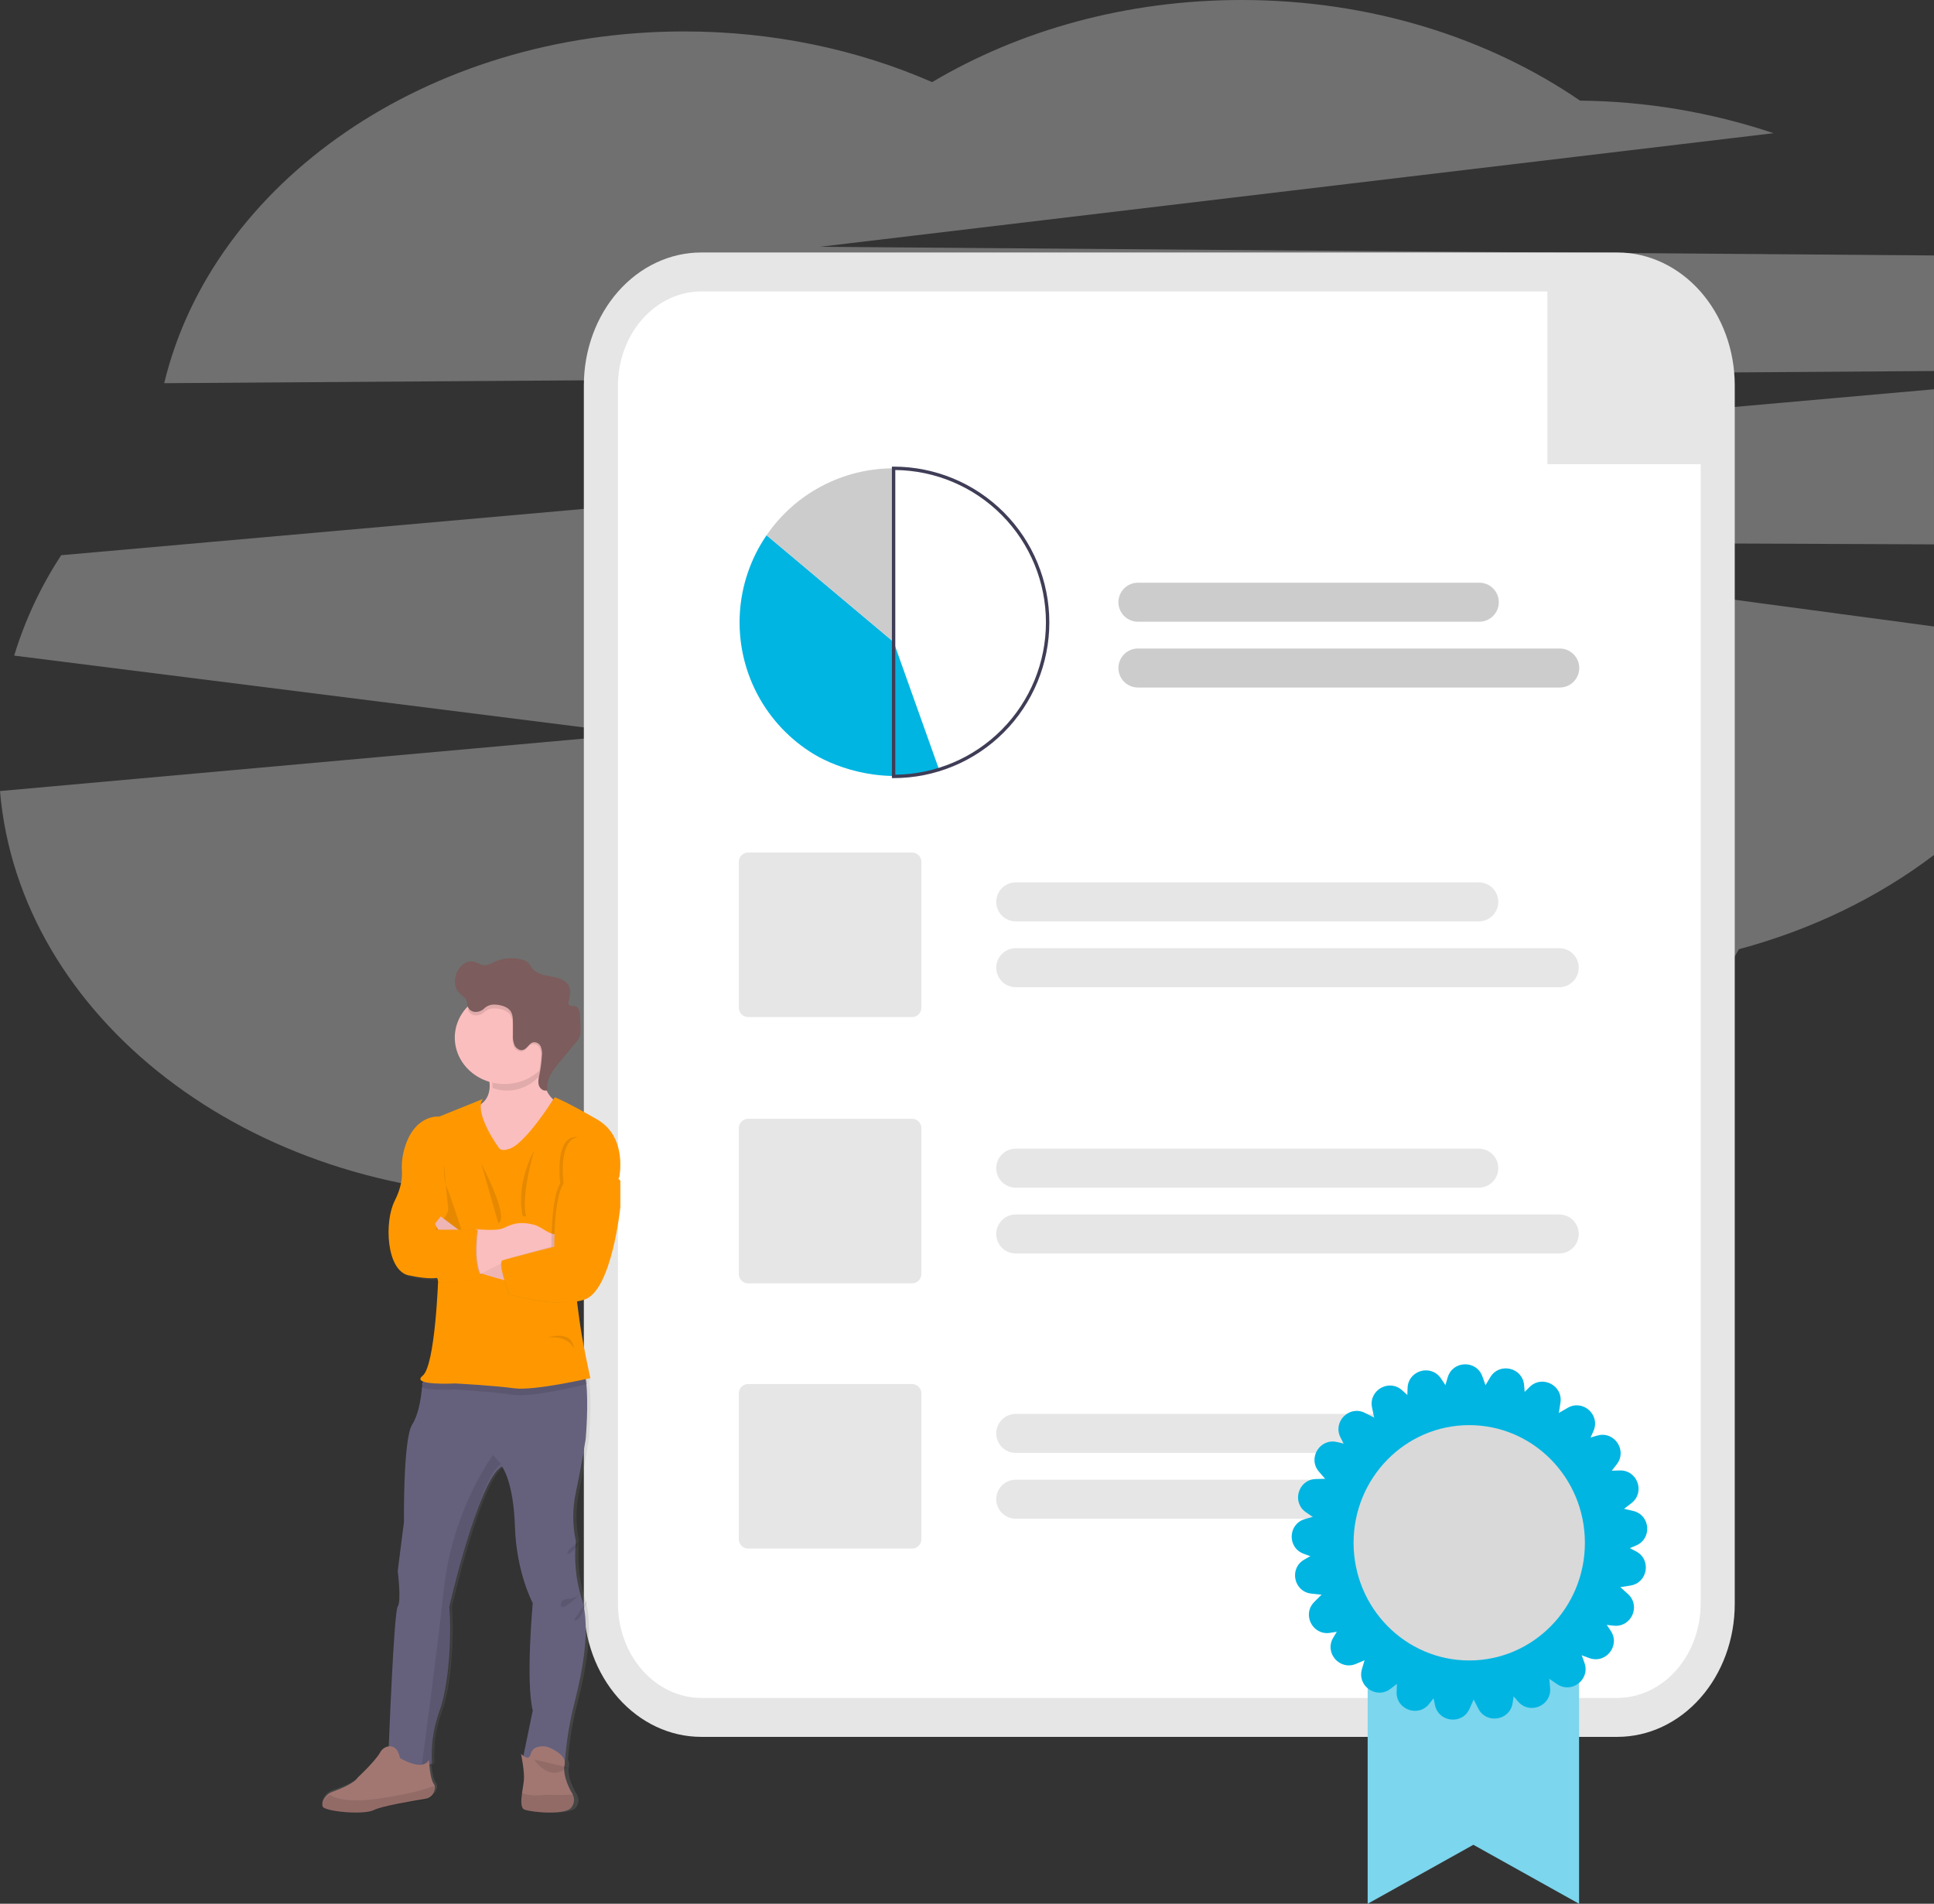 <svg width="318" height="313" viewBox="0 0 318 313" fill="none" xmlns="http://www.w3.org/2000/svg">
<rect x="0" y="0" width="318" height="313" fill="#333333" stroke="none"/>
<path opacity="0.3" d="M318 61C318 54 318 49.5 318 42L134.795 40.579L291.619 21.898C281.358 18.454 270.621 16.647 259.8 16.545C244.704 6.204 225.3 0 204.135 0C185.144 0 167.584 5.006 153.268 13.5C141.102 8.183 127.233 5.169 112.497 5.169C70.176 5.169 34.912 30.029 27 63L318 61Z" fill="white"/>
<path opacity="0.3" d="M318 82.5C317.986 73.499 318 72.5 318 64L10.062 91.284C6.712 96.39 4.109 101.948 2.33 107.79L104.523 120.668L0 130.056C3.145 167.244 40.856 196.608 86.922 196.608C110.111 196.608 131.18 189.168 146.793 177.034C162.454 189.398 183.726 197 207.165 197C241.94 197 271.956 180.26 285.933 156.06C297.994 152.823 308.897 147.483 318 140.568C318 129.5 318 116.5 318 103L213.978 89.064L318 89.5C318 86 318 85.5 318 82.5Z" fill="white"/>
<path d="M265.966 41.512H115.271C110.162 41.519 105.264 43.82 101.651 47.912C98.038 52.004 96.006 57.551 96 63.338V263.735C96.006 269.521 98.038 275.069 101.651 279.16C105.264 283.252 110.162 285.553 115.271 285.56H265.966C271.075 285.553 275.973 283.252 279.586 279.16C283.199 275.069 285.231 269.521 285.237 263.735V63.338C285.231 57.551 283.199 52.004 279.586 47.912C275.973 43.82 271.075 41.519 265.966 41.512Z" fill="#E6E6E6"/>
<path d="M265.921 47.913H115.316C111.68 47.918 108.194 49.555 105.623 52.466C103.051 55.377 101.605 59.323 101.601 63.44V263.632C101.605 267.749 103.051 271.695 105.623 274.606C108.194 277.517 111.68 279.154 115.316 279.159H265.921C269.557 279.154 273.043 277.517 275.614 274.606C278.186 271.695 279.632 267.749 279.636 263.632V63.44C279.632 59.323 278.186 55.377 275.614 52.466C273.043 49.555 269.557 47.918 265.921 47.913Z" fill="white"/>
<path d="M126.046 87.997C123.437 91.801 121.916 96.245 121.648 100.85C121.38 105.455 122.374 110.045 124.523 114.126C126.673 118.207 129.896 121.624 133.845 124.007C137.794 126.391 145.81 129.129 154.411 126.529L146.932 105.541L126.046 87.997Z" fill="#01B5E2"/>
<path d="M146.932 76.997C142.818 76.995 138.767 77.995 135.127 79.912C131.488 81.829 128.371 84.604 126.046 87.997L146.932 105.541V76.997Z" fill="#CCCCCC"/>
<path d="M146.932 127.929H146.653V76.719H146.932C153.723 76.719 160.235 79.417 165.037 84.219C169.839 89.02 172.537 95.533 172.537 102.324C172.537 109.115 169.839 115.628 165.037 120.429C160.235 125.231 153.723 127.929 146.932 127.929ZM147.21 77.277V127.371C153.805 127.298 160.104 124.626 164.742 119.937C169.379 115.248 171.98 108.919 171.98 102.324C171.98 95.729 169.379 89.4 164.742 84.711C160.104 80.022 153.805 77.35 147.21 77.277Z" fill="#3F3D56"/>
<path d="M243.152 151.485H167.016C166.595 151.485 166.178 151.402 165.788 151.242C165.399 151.081 165.045 150.845 164.747 150.547C164.449 150.249 164.212 149.895 164.051 149.506C163.889 149.117 163.806 148.7 163.806 148.278C163.806 147.857 163.889 147.44 164.051 147.05C164.212 146.661 164.449 146.308 164.747 146.01C165.045 145.712 165.399 145.476 165.788 145.315C166.178 145.154 166.595 145.072 167.016 145.072H243.152C244.002 145.072 244.818 145.41 245.419 146.011C246.02 146.612 246.358 147.428 246.358 148.278C246.358 149.129 246.02 149.944 245.419 150.545C244.818 151.147 244.002 151.485 243.152 151.485Z" fill="#E6E6E6"/>
<path d="M256.378 162.306H167.016C166.595 162.306 166.178 162.224 165.788 162.063C165.399 161.902 165.045 161.666 164.747 161.368C164.449 161.07 164.212 160.717 164.051 160.327C163.889 159.938 163.806 159.521 163.806 159.099C163.806 158.678 163.889 158.261 164.051 157.872C164.212 157.482 164.449 157.129 164.747 156.831C165.045 156.533 165.399 156.297 165.788 156.136C166.178 155.975 166.595 155.893 167.016 155.893H256.378C256.799 155.893 257.216 155.975 257.606 156.136C257.995 156.297 258.349 156.533 258.647 156.831C258.945 157.129 259.182 157.482 259.343 157.872C259.505 158.261 259.588 158.678 259.588 159.099C259.588 159.521 259.505 159.938 259.343 160.327C259.182 160.717 258.945 161.07 258.647 161.368C258.349 161.666 257.995 161.902 257.606 162.063C257.216 162.224 256.799 162.306 256.378 162.306Z" fill="#E6E6E6"/>
<path d="M149.962 167.218H123.018C122.61 167.218 122.219 167.056 121.931 166.767C121.643 166.479 121.481 166.088 121.48 165.681V141.697C121.481 141.289 121.643 140.899 121.931 140.61C122.219 140.322 122.61 140.16 123.018 140.16H149.962C150.369 140.16 150.76 140.322 151.048 140.61C151.336 140.899 151.499 141.289 151.499 141.697V165.681C151.499 166.088 151.336 166.479 151.048 166.767C150.76 167.056 150.369 167.218 149.962 167.218Z" fill="#E6E6E6"/>
<path d="M243.152 195.265H167.016C166.595 195.266 166.178 195.183 165.788 195.022C165.399 194.861 165.045 194.625 164.747 194.327C164.449 194.029 164.212 193.676 164.051 193.287C163.889 192.897 163.806 192.48 163.806 192.059C163.806 191.637 163.889 191.22 164.051 190.831C164.212 190.442 164.449 190.088 164.747 189.79C165.045 189.493 165.399 189.256 165.788 189.096C166.178 188.935 166.595 188.852 167.016 188.852H243.152C244.002 188.852 244.818 189.19 245.419 189.792C246.02 190.393 246.358 191.208 246.358 192.059C246.358 192.909 246.02 193.725 245.419 194.326C244.818 194.927 244.002 195.265 243.152 195.265Z" fill="#E6E6E6"/>
<path d="M256.378 206.086H167.016C166.595 206.087 166.178 206.004 165.788 205.843C165.399 205.682 165.045 205.446 164.747 205.148C164.449 204.851 164.212 204.497 164.051 204.108C163.889 203.718 163.806 203.301 163.806 202.88C163.806 202.459 163.889 202.041 164.051 201.652C164.212 201.263 164.449 200.909 164.747 200.611C165.045 200.314 165.399 200.078 165.788 199.917C166.178 199.756 166.595 199.673 167.016 199.674H256.378C256.799 199.673 257.216 199.756 257.606 199.917C257.995 200.078 258.349 200.314 258.647 200.611C258.945 200.909 259.182 201.263 259.343 201.652C259.505 202.041 259.588 202.459 259.588 202.88C259.588 203.301 259.505 203.718 259.343 204.108C259.182 204.497 258.945 204.851 258.647 205.148C258.349 205.446 257.995 205.682 257.606 205.843C257.216 206.004 256.799 206.087 256.378 206.086Z" fill="#E6E6E6"/>
<path d="M149.962 210.998H123.018C122.61 210.998 122.219 210.836 121.931 210.548C121.643 210.259 121.481 209.869 121.48 209.461V185.477C121.481 185.07 121.643 184.679 121.931 184.391C122.219 184.103 122.61 183.941 123.018 183.94H149.962C150.369 183.941 150.76 184.103 151.048 184.391C151.336 184.679 151.499 185.07 151.499 185.477V209.461C151.499 209.869 151.336 210.259 151.048 210.548C150.76 210.836 150.369 210.998 149.962 210.998Z" fill="#E6E6E6"/>
<path d="M243.152 238.874H167.016C166.595 238.874 166.178 238.791 165.788 238.63C165.399 238.47 165.045 238.233 164.747 237.936C164.449 237.638 164.212 237.284 164.051 236.895C163.889 236.506 163.806 236.089 163.806 235.667C163.806 235.246 163.889 234.829 164.051 234.439C164.212 234.05 164.449 233.697 164.747 233.399C165.045 233.101 165.399 232.865 165.788 232.704C166.178 232.543 166.595 232.46 167.016 232.461H243.152C244.002 232.461 244.818 232.799 245.419 233.4C246.02 234.001 246.358 234.817 246.358 235.667C246.358 236.518 246.02 237.333 245.419 237.934C244.818 238.536 244.002 238.874 243.152 238.874Z" fill="#E6E6E6"/>
<path d="M256.378 249.695H167.016C166.595 249.695 166.178 249.613 165.788 249.452C165.399 249.291 165.045 249.055 164.747 248.757C164.449 248.459 164.212 248.105 164.051 247.716C163.889 247.327 163.806 246.91 163.806 246.488C163.806 246.067 163.889 245.65 164.051 245.261C164.212 244.871 164.449 244.518 164.747 244.22C165.045 243.922 165.399 243.686 165.788 243.525C166.178 243.364 166.595 243.282 167.016 243.282H256.378C256.799 243.282 257.216 243.364 257.606 243.525C257.995 243.686 258.349 243.922 258.647 244.22C258.945 244.518 259.182 244.871 259.343 245.261C259.505 245.65 259.588 246.067 259.588 246.488C259.588 246.91 259.505 247.327 259.343 247.716C259.182 248.105 258.945 248.459 258.647 248.757C258.349 249.055 257.995 249.291 257.606 249.452C257.216 249.613 256.799 249.695 256.378 249.695Z" fill="#E6E6E6"/>
<path d="M149.962 254.607H123.018C122.61 254.607 122.219 254.445 121.931 254.156C121.643 253.868 121.481 253.477 121.48 253.07V229.086C121.481 228.678 121.643 228.288 121.931 227.999C122.219 227.711 122.61 227.549 123.018 227.549H149.962C150.369 227.549 150.76 227.711 151.048 227.999C151.336 228.288 151.499 228.678 151.499 229.086V253.07C151.499 253.477 151.336 253.868 151.048 254.156C150.76 254.445 150.369 254.607 149.962 254.607Z" fill="#E6E6E6"/>
<path d="M243.236 102.216H187.105C186.254 102.216 185.439 101.878 184.838 101.277C184.236 100.675 183.898 99.86 183.898 99.01C183.898 98.159 184.236 97.344 184.838 96.742C185.439 96.141 186.254 95.803 187.105 95.803H243.236C244.087 95.803 244.902 96.141 245.504 96.742C246.105 97.344 246.443 98.159 246.443 99.01C246.443 99.86 246.105 100.675 245.504 101.277C244.902 101.878 244.087 102.216 243.236 102.216Z" fill="#CCCCCC"/>
<path d="M256.462 113.037H187.105C186.684 113.037 186.267 112.954 185.878 112.793C185.489 112.632 185.135 112.396 184.838 112.098C184.54 111.8 184.304 111.447 184.143 111.058C183.981 110.669 183.898 110.252 183.898 109.831C183.898 109.41 183.981 108.993 184.143 108.604C184.304 108.215 184.54 107.861 184.838 107.564C185.135 107.266 185.489 107.03 185.878 106.869C186.267 106.707 186.684 106.624 187.105 106.624H256.462C257.313 106.624 258.128 106.962 258.729 107.564C259.331 108.165 259.669 108.98 259.669 109.831C259.669 110.681 259.331 111.497 258.729 112.098C258.128 112.699 257.313 113.037 256.462 113.037Z" fill="#CCCCCC"/>
<path d="M254.431 76.319V46.913H272.435L282.437 55.115V76.319H254.431Z" fill="#E6E6E6"/>
<path d="M224.879 275.429H259.641V313L242.26 303.304L224.879 313V275.429Z" fill="#7CD6ED"/>
<path d="M257.768 231.464C260.286 230.013 263.19 232.632 262.005 235.286L255.998 248.746C255.468 249.933 255.763 251.326 256.728 252.197L267.673 262.07C269.831 264.016 268.237 267.587 265.347 267.281L250.689 265.726C249.397 265.589 248.163 266.3 247.633 267.487L241.625 280.947C240.441 283.601 236.553 283.189 235.951 280.346L232.899 265.925C232.63 264.653 231.573 263.7 230.281 263.563L215.623 262.008C212.733 261.702 211.923 257.876 214.441 256.426L227.214 249.067C228.34 248.418 228.92 247.118 228.651 245.847L225.599 231.426C224.998 228.583 228.386 226.631 230.544 228.577L241.489 238.45C242.454 239.321 243.87 239.471 244.996 238.822L257.768 231.464Z" fill="#01B5E2"/>
<path d="M231.442 228.197C231.546 225.293 235.306 224.22 236.929 226.631L245.158 238.86C245.883 239.938 247.221 240.427 248.47 240.07L262.644 236.023C265.439 235.225 267.622 238.469 265.83 240.757L256.742 252.362C255.941 253.386 255.889 254.808 256.615 255.887L264.844 268.116C266.466 270.527 264.056 273.606 261.326 272.609L247.48 267.552C246.259 267.106 244.89 267.497 244.089 268.52L235.001 280.126C233.209 282.414 229.536 281.072 229.641 278.168L230.172 263.437C230.219 262.139 229.424 260.957 228.203 260.511L214.357 255.455C211.628 254.458 211.768 250.55 214.563 249.752L228.736 245.705C229.986 245.348 230.864 244.227 230.911 242.928L231.442 228.197Z" fill="#01B5E2"/>
<path d="M238.037 226.459C238.857 223.671 242.766 223.561 243.742 226.298L248.69 240.183C249.127 241.407 250.302 242.211 251.601 242.175L266.335 241.759C269.24 241.677 270.553 245.36 268.251 247.134L256.575 256.131C255.546 256.924 255.144 258.29 255.581 259.514L260.529 273.399C261.505 276.136 258.408 278.523 256.009 276.882L243.844 268.558C242.772 267.824 241.349 267.864 240.319 268.658L228.643 277.655C226.341 279.429 223.114 277.22 223.934 274.432L228.092 260.29C228.458 259.044 227.98 257.702 226.907 256.968L214.743 248.644C212.344 247.003 213.447 243.252 216.352 243.17L231.086 242.754C232.386 242.717 233.513 241.848 233.88 240.601L238.037 226.459Z" fill="#01B5E2"/>
<path d="M245.044 226.429C246.544 223.94 250.353 224.826 250.602 227.722L251.863 242.408C251.974 243.703 252.906 244.779 254.172 245.073L268.529 248.412C271.36 249.07 271.694 252.966 269.017 254.098L255.44 259.835C254.242 260.341 253.507 261.56 253.618 262.855L254.879 277.541C255.128 280.437 251.526 281.959 249.623 279.763L239.97 268.622C239.119 267.64 237.733 267.318 236.535 267.824L222.958 273.561C220.281 274.692 217.72 271.737 219.221 269.248L226.833 256.626C227.504 255.513 227.383 254.094 226.531 253.112L216.879 241.972C214.976 239.776 216.995 236.427 219.826 237.085L234.183 240.424C235.449 240.719 236.76 240.165 237.431 239.052L245.044 226.429Z" fill="#01B5E2"/>
<path d="M251.494 228.048C253.551 225.995 257.034 227.773 256.576 230.643L254.257 245.2C254.053 246.483 254.698 247.752 255.855 248.344L268.983 255.047C271.571 256.369 270.956 260.231 268.085 260.683L253.524 262.975C252.24 263.177 251.233 264.183 251.028 265.467L248.709 280.023C248.252 282.893 244.389 283.502 243.072 280.911L236.392 267.771C235.803 266.613 234.535 265.965 233.251 266.167L218.69 268.46C215.82 268.912 214.048 265.426 216.104 263.373L226.537 252.96C227.457 252.041 227.681 250.635 227.092 249.477L220.412 236.337C219.095 233.746 221.862 230.984 224.45 232.306L237.578 239.01C238.735 239.601 240.142 239.379 241.062 238.461L251.494 228.048Z" fill="#01B5E2"/>
<ellipse cx="241.581" cy="253.653" rx="19.017" ry="19.345" fill="#D9D9D9"/>
<path d="M98.23 184.408C93.234 181.493 91.332 180.772 91.332 180.768L91.229 180.696C90.684 180.271 90.251 179.717 89.968 179.081C89.968 178.965 89.968 178.849 89.968 178.749V178.782C90.05 177.238 91.131 175.838 92.159 174.614C93.036 173.569 93.911 172.526 94.787 171.484C95.09 171.167 95.32 170.789 95.464 170.373C95.517 170.155 95.542 169.932 95.536 169.708C95.536 169.614 95.536 169.524 95.536 169.434C95.536 168.656 95.5 167.878 95.474 167.106C95.447 166.425 95.276 165.569 94.604 165.443C94.255 165.37 93.795 165.496 93.618 165.193C93.553 165.07 93.537 164.926 93.572 164.791C93.572 164.791 93.572 164.811 93.572 164.821C93.571 164.808 93.571 164.797 93.572 164.784C93.702 164.259 93.785 163.724 93.822 163.184C93.833 162.911 93.797 162.636 93.713 162.376C93.323 161.249 91.985 160.786 90.803 160.573C89.62 160.36 88.293 160.177 87.55 159.243C87.347 158.931 87.128 158.63 86.894 158.34C86.549 158.034 86.131 157.824 85.681 157.736C84.214 157.368 82.668 157.504 81.286 158.124C80.714 158.384 80.14 158.73 79.512 158.694C78.885 158.657 78.303 158.195 77.659 158.084C76.621 157.905 75.626 158.68 75.114 159.595C74.809 160.138 74.648 160.751 74.644 161.375C74.644 161.408 74.644 161.445 74.644 161.478C74.631 162.149 74.873 162.799 75.32 163.294C75.767 163.766 76.434 164.088 76.634 164.708C76.71 164.961 76.694 165.233 76.759 165.486C76.759 165.519 76.779 165.55 76.789 165.583L76.753 165.626C75.686 167.017 75.108 168.728 75.11 170.489C75.121 172.199 75.667 173.862 76.671 175.237C77.674 176.612 79.084 177.629 80.695 178.141C80.695 178.217 80.695 178.297 80.695 178.38C80.717 178.879 80.632 179.378 80.444 179.84C80.257 180.303 79.973 180.718 79.611 181.058L72.522 183.939C72.522 183.939 68.251 183.426 66.714 189.743C66.467 190.791 66.379 191.871 66.451 192.947C66.507 193.901 66.376 195.578 65.281 197.747C63.531 201.22 63.928 209.187 67.509 209.975C70.889 210.72 72.213 210.41 72.351 210.374V210.514C72.295 212.011 71.76 224.904 69.812 226.481C69.269 226.91 69.371 227.203 69.812 227.399C69.812 227.399 69.812 227.482 69.812 227.633C69.752 228.577 69.45 232.166 68.146 234.212C66.648 236.571 66.819 250.21 66.819 250.21L65.787 258.257C65.787 258.257 66.421 263.226 65.787 264.094C65.219 264.869 64.473 283.259 64.303 287.244H64.237C63.925 287.263 63.622 287.359 63.356 287.524C63.089 287.689 62.866 287.917 62.706 288.189C61.859 289.566 58.935 292.104 58.935 292.104C58.301 293.019 55.949 293.894 54.707 294.306C54.541 294.361 54.38 294.43 54.227 294.516C53.763 294.772 53.389 295.171 53.16 295.654C53.079 295.796 53.028 295.953 53.008 296.116C52.989 296.279 53.003 296.444 53.048 296.601C53.377 297.39 59.97 297.932 61.639 297.154C62.953 296.535 68.156 295.716 70.317 295.397C70.71 295.347 71.074 295.166 71.354 294.884C71.633 294.6 71.812 294.231 71.861 293.833C71.882 293.697 71.875 293.556 71.841 293.422C71.808 293.289 71.747 293.162 71.664 293.052C71.25 292.534 71.037 291.117 70.942 290.192C71.117 290.119 71.281 290.02 71.428 289.899C71.25 287.032 71.656 284.158 72.62 281.456C74.21 277.198 74.69 269.307 74.292 264.178C74.292 264.178 79.144 243.031 82.965 241.058C83.024 241.131 84.876 243.54 85.113 250.998C85.35 258.572 88.053 263.542 88.053 263.542C88.053 263.542 86.861 276.403 88.053 281.216L86.486 288.797C86.421 288.743 86.358 288.686 86.299 288.624C86.299 288.624 86.345 288.837 86.411 289.173L86.378 289.333L86.443 289.35C86.621 290.297 86.884 291.951 86.772 292.922C86.71 293.478 86.558 294.233 86.443 294.978C86.279 296.146 86.233 297.28 86.841 297.526C87.826 297.932 93.684 298.488 94.679 297.194C94.902 296.928 95.047 296.605 95.099 296.261C95.149 295.917 95.104 295.564 94.968 295.245C94.896 295.066 94.798 294.898 94.679 294.749C94.679 294.749 93.126 292.177 93.566 290.365C93.606 290.187 93.609 290.004 93.578 289.826C93.545 289.647 93.478 289.477 93.378 289.326C93.606 286.456 94.061 283.61 94.741 280.813C95.726 277.018 97.835 268.695 96.292 263.22C96.233 263.007 96.167 262.794 96.095 262.587C95.203 259.6 94.905 256.462 95.218 253.356C94.643 250.705 94.643 247.96 95.218 245.309C96.164 240.895 96.831 236.571 96.831 236.571C96.831 236.571 97.356 230.733 96.896 227.153L96.867 226.924L97.117 226.867C97.117 226.867 95.766 220.793 95.287 216.927C95.175 216.013 95.027 214.859 94.866 213.624C95.307 213.548 95.74 213.437 96.164 213.291C100.461 211.791 101.811 198.22 101.811 198.22V193.915C101.811 193.915 103.243 187.338 98.23 184.408ZM66.224 289.194L66.014 289.08L66.224 289.194Z" fill="url(#paint0_linear_1324_197)"/>
<path d="M95.575 262.627C97.474 268.067 95.24 276.897 94.234 280.84C93.557 283.691 93.109 286.591 92.893 289.513C90.581 289.901 88.215 289.847 85.923 289.352L87.599 281.233C86.412 276.423 87.599 263.571 87.599 263.571C87.599 263.571 84.918 258.6 84.67 251.032C84.435 243.583 82.592 241.175 82.532 241.099C78.701 243.079 73.882 264.204 73.882 264.204C74.278 269.328 73.802 277.214 72.207 281.474C71.245 284.178 70.841 287.047 71.017 289.909C70.464 290.373 69.693 290.453 68.862 290.32C66.6 289.956 63.889 288.014 63.889 288.014C63.889 288.014 64.76 264.998 65.394 264.124C66.027 263.25 65.394 258.291 65.394 258.291L66.422 250.248C66.422 250.248 66.265 236.609 67.763 234.237C69.063 232.192 69.361 228.603 69.422 227.663C69.422 227.512 69.422 227.428 69.422 227.428L71.714 224.697C71.714 224.697 93.895 223.028 95.558 224.697C95.966 225.104 96.228 226.031 96.369 227.192C96.825 230.767 96.302 236.602 96.302 236.602C96.302 236.602 95.631 240.938 94.687 245.351C94.114 248.001 94.114 250.743 94.687 253.394C94.377 256.5 94.679 259.636 95.575 262.627Z" fill="#65617D"/>
<path d="M93.939 297.162C92.96 298.502 87.197 297.935 86.214 297.506C85.614 297.248 85.66 296.083 85.823 294.881C85.926 294.115 86.075 293.336 86.135 292.769C86.294 291.305 85.667 288.341 85.667 288.341C85.667 288.341 86.961 289.763 87.273 288.341C87.345 288.069 87.487 287.823 87.684 287.629C87.881 287.436 88.126 287.302 88.391 287.241C89.063 287.03 89.786 287.077 90.428 287.371C91.448 287.828 93.146 288.804 92.841 290.119C92.41 291.985 93.939 294.631 93.939 294.631C94.058 294.786 94.154 294.958 94.225 295.142C94.362 295.473 94.409 295.838 94.358 296.194C94.308 296.55 94.162 296.886 93.939 297.162Z" fill="#A27772"/>
<path opacity="0.1" d="M93.938 297.122C92.953 298.526 87.155 297.932 86.167 297.482C85.563 297.212 85.61 295.993 85.773 294.733C86.394 295.046 87.442 295.309 89.218 295.133C89.63 295.089 90.045 295.076 90.46 295.089C91.715 295.153 92.972 295.126 94.225 295.011C94.362 295.357 94.409 295.738 94.358 296.111C94.307 296.483 94.162 296.834 93.938 297.122Z" fill="black"/>
<path opacity="0.1" d="M74.141 264.007C74.52 269.169 74.064 277.114 72.537 281.406C71.616 284.13 71.228 287.021 71.397 289.906C70.868 290.372 70.129 290.454 69.333 290.319C69.792 286.958 71.741 272.53 72.992 261.126C74.414 248.136 81.071 239.2 81.071 239.2L82.4 240.729C78.757 242.723 74.141 264.007 74.141 264.007Z" fill="black"/>
<path d="M92.2 181.47L91.221 186.361L86.43 194.556L80.52 191.987C80.52 191.987 72.484 183.426 77.533 182.205C78.138 182.073 78.71 181.815 79.211 181.446C80.201 180.684 80.513 179.58 80.52 178.497C80.48 177.284 80.201 176.091 79.699 174.99L90.037 171.689C89.61 173.07 89.36 174.502 89.295 175.948C89.217 178.811 90.261 180.226 91.119 180.898C91.438 181.16 91.806 181.355 92.2 181.47Z" fill="#FBBEBE"/>
<path opacity="0.1" d="M90.022 171.689C89.617 173.147 89.38 174.661 89.318 176.188C88.325 177.524 87.003 178.494 85.522 178.974C84.04 179.453 82.466 179.421 81 178.881C80.962 177.599 80.698 176.339 80.222 175.176L90.022 171.689Z" fill="black"/>
<path d="M91.111 170.6C91.111 172.108 90.632 173.582 89.736 174.835C88.838 176.088 87.562 177.065 86.07 177.642C84.578 178.219 82.936 178.37 81.351 178.075C79.767 177.782 78.312 177.056 77.17 175.99C76.028 174.924 75.25 173.565 74.935 172.088C74.62 170.609 74.781 169.076 75.399 167.684C76.018 166.29 77.064 165.1 78.407 164.263C79.75 163.425 81.329 162.978 82.945 162.978C84.018 162.976 85.081 163.17 86.073 163.553C87.065 163.935 87.966 164.497 88.725 165.205C89.484 165.913 90.086 166.755 90.495 167.681C90.905 168.606 91.115 169.599 91.111 170.6Z" fill="#FBBEBE"/>
<path opacity="0.1" d="M92.2 180.992L91.221 186.061L86.43 194.556L80.52 191.892C80.52 191.892 72.484 183.02 77.533 181.755C78.138 181.618 78.71 181.35 79.211 180.968C78.299 183.61 82.062 189.105 82.062 189.105C82.5 189.784 83.507 189.358 83.507 189.358C85.928 188.972 90.394 181.622 91.119 180.4C91.438 180.672 91.806 180.874 92.2 180.992Z" fill="black"/>
<path opacity="0.1" d="M96.555 227.54C95.135 227.911 87.276 229.799 84.298 229.324C81.019 228.798 74.64 228.449 74.64 228.449C74.64 228.449 70.579 228.686 69.333 228.078C69.333 227.911 69.333 227.818 69.333 227.818L71.648 224.78C71.648 224.78 94.048 222.925 95.727 224.78C96.167 225.218 96.404 226.246 96.555 227.54Z" fill="black"/>
<path d="M82.031 188.718C82.031 188.718 77.79 182.942 79.388 180.691L72.222 183.582C72.222 183.582 67.909 183.066 66.355 189.394C66.106 190.446 66.015 191.53 66.086 192.607C66.144 193.561 66.012 195.24 64.906 197.414C63.138 200.892 63.546 208.879 67.158 209.668C70.77 210.457 72.062 210.062 72.062 210.062C72.062 210.062 71.579 224.53 69.491 226.19C67.403 227.848 74.821 227.454 74.821 227.454C74.821 227.454 81.228 227.788 84.524 228.247C87.82 228.705 97.065 226.574 97.065 226.574C97.065 226.574 95.704 220.487 95.215 216.614C94.724 212.741 93.609 204.494 93.609 204.494L101.809 193.57C101.809 193.57 103.255 186.969 98.19 184.045C93.126 181.123 91.218 180.4 91.218 180.4C91.218 180.4 86.116 188.551 83.477 188.946C83.477 188.953 82.47 189.354 82.031 188.718Z" fill="#FF9800"/>
<path opacity="0.1" d="M72.99 191.289C72.99 191.289 72.905 194.032 73.429 195.112C73.953 196.192 75.867 202.178 75.867 202.178H71.511C71.511 202.178 73.864 199.769 73.691 198.604C73.517 197.441 72.99 191.289 72.99 191.289Z" fill="black"/>
<path d="M84.574 210.889C84.574 210.889 75.523 208.792 74.681 207.007C73.838 205.222 71.511 201.219 71.511 201.219L72.465 200L76.869 203.286C76.869 203.286 82.115 207.23 84.574 207.639C87.033 208.046 84.574 210.889 84.574 210.889Z" fill="#FBBEBE"/>
<path opacity="0.05" d="M84.574 210.889C84.574 210.889 75.523 208.792 74.681 207.007C73.838 205.222 71.511 201.219 71.511 201.219L72.465 200L76.869 203.286C76.869 203.286 82.115 207.23 84.574 207.639C87.033 208.046 84.574 210.889 84.574 210.889Z" fill="black"/>
<path d="M92.2 201.14V205.953H91.411C87.516 205.953 83.685 206.925 80.279 208.779L78.804 209.582L78.405 209.8L75.867 204.192L78.243 202.102H78.364C78.946 202.156 81.457 202.36 82.52 202.01C83.583 201.659 84.789 200.603 87.764 201.351C89.232 201.717 90.483 203.332 91.92 202.829L92.2 201.14Z" fill="#FBBEBE"/>
<path opacity="0.1" d="M99.353 192.343L100.911 194.132V198.466C100.911 198.466 99.594 212.144 95.385 213.654C91.175 215.165 83.675 212.78 83.675 212.78C83.675 212.78 81.735 207.532 82.641 207.213C83.547 206.892 90.658 204.979 90.658 204.979C90.658 204.979 90.556 196.955 92.114 194.57C92.114 194.57 91.102 187.094 94.604 186.937C98.105 186.779 99.353 192.343 99.353 192.343Z" fill="black"/>
<path d="M100.351 192.343L102 194.132V198.466C102 198.466 100.605 212.144 96.145 213.654C91.684 215.165 83.75 212.78 83.75 212.78C83.75 212.78 81.696 207.532 82.655 207.213C83.614 206.892 91.14 204.979 91.14 204.979C91.14 204.979 91.036 196.955 92.685 194.57C92.685 194.57 91.612 187.094 95.322 186.937C99.032 186.779 100.351 192.343 100.351 192.343Z" fill="#FF9800"/>
<path opacity="0.1" d="M88.933 173.787C89.002 173.298 88.942 172.801 88.757 172.341C88.66 172.113 88.488 171.924 88.267 171.801C88.046 171.678 87.789 171.629 87.536 171.662C86.882 171.81 86.588 172.636 85.942 172.834C85.396 173.001 84.799 172.63 84.537 172.14C84.319 171.629 84.227 171.076 84.269 170.524C84.269 169.896 84.269 169.282 84.269 168.66C84.269 167.984 84.247 167.255 83.812 166.723C83.273 166.064 82.009 165.78 81.167 165.803C80.604 165.808 80.065 166.017 79.654 166.388C79.448 166.587 79.199 166.74 78.924 166.834C78.648 166.929 78.355 166.963 78.064 166.934C77.808 166.897 77.568 166.789 77.372 166.625C77.176 166.463 77.032 166.249 76.957 166.01C76.955 166.002 76.955 165.994 76.957 165.985C77.613 165.15 78.442 164.454 79.391 163.943C80.34 163.432 81.389 163.115 82.472 163.014C83.555 162.912 84.647 163.027 85.681 163.352C86.716 163.677 87.668 164.205 88.48 164.902C89.292 165.599 89.945 166.45 90.398 167.403C90.85 168.354 91.093 169.387 91.11 170.433C91.128 171.48 90.921 172.519 90.501 173.485C90.08 174.45 89.456 175.322 88.669 176.044C88.799 175.297 88.888 174.544 88.933 173.787Z" fill="black"/>
<path d="M77.991 166.359C77.729 166.318 77.484 166.206 77.284 166.033C77.083 165.86 76.936 165.634 76.858 165.382C76.794 165.129 76.811 164.857 76.734 164.607C76.551 163.989 75.891 163.667 75.448 163.198C74.562 162.26 74.618 160.714 75.245 159.583C75.755 158.673 76.738 157.905 77.767 158.081C78.404 158.194 78.954 158.646 79.6 158.686C80.247 158.726 80.79 158.38 81.357 158.12C82.722 157.505 84.256 157.368 85.709 157.736C86.156 157.824 86.571 158.032 86.909 158.337C87.138 158.625 87.352 158.924 87.549 159.235C88.282 160.169 89.598 160.352 90.768 160.565C91.937 160.778 93.263 161.23 93.647 162.363C93.903 163.108 93.647 163.916 93.51 164.691C93.46 164.849 93.47 165.022 93.541 165.172C93.723 165.475 94.18 165.349 94.54 165.419C95.207 165.558 95.373 166.416 95.396 167.081C95.428 167.852 95.449 168.628 95.46 169.408C95.479 169.696 95.457 169.987 95.393 170.269C95.249 170.672 95.022 171.04 94.726 171.349L92.124 174.469C90.971 175.851 89.748 177.461 89.978 179.246C89.431 179.488 88.785 179.019 88.605 178.448C88.425 177.876 88.568 177.264 88.692 176.68C88.901 175.668 89.038 174.642 89.101 173.61C89.172 173.092 89.11 172.565 88.921 172.078C88.822 171.837 88.646 171.636 88.419 171.506C88.193 171.376 87.93 171.324 87.672 171.36C87.005 171.516 86.709 172.39 86.049 172.599C85.492 172.779 84.882 172.384 84.616 171.865C84.394 171.324 84.301 170.739 84.343 170.156V168.184C84.343 167.469 84.319 166.699 83.876 166.136C83.329 165.438 82.037 165.139 81.177 165.163C80.603 165.169 80.052 165.39 79.634 165.781C79.421 165.995 79.163 166.158 78.879 166.258C78.594 166.358 78.291 166.392 77.991 166.359Z" fill="#7C5C5C"/>
<path opacity="0.1" d="M79.133 191.289L81.919 201.089C81.919 201.089 84.111 201.079 79.133 191.289Z" fill="black"/>
<path opacity="0.1" d="M87.844 189.111C87.844 189.111 84.733 194.445 85.949 199.956L86.526 200C86.526 200 85.493 197.448 87.844 189.111Z" fill="black"/>
<path opacity="0.1" d="M90.022 219.905C90.022 219.905 94.081 218.484 94.378 221.778C94.378 221.778 93.611 219.518 90.022 219.905Z" fill="black"/>
<path opacity="0.1" d="M78.485 202.178C78.485 202.178 77.675 207.697 79.133 209.904C76.846 210.688 74.418 211.01 71.998 210.849L71.511 202.178H78.485Z" fill="black"/>
<path opacity="0.1" d="M79.133 209.586L78.69 209.8L75.867 204.248L78.509 202.178H78.644C78.602 202.447 77.866 207.229 79.133 209.586Z" fill="black"/>
<path d="M78.496 202.178C78.496 202.178 77.701 207.697 79.133 209.904C76.885 210.688 74.499 211.01 72.121 210.849L69.333 202.178H78.496Z" fill="#FF9800"/>
<path d="M71.501 294.08C71.456 294.496 71.282 294.886 71.008 295.185C70.734 295.485 70.374 295.678 69.985 295.734C67.869 296.088 62.762 296.936 61.474 297.593C59.824 298.431 53.36 297.844 53.046 297.01C53.002 296.843 52.989 296.668 53.009 296.494C53.028 296.321 53.079 296.154 53.158 296.003C53.309 295.67 53.521 295.374 53.782 295.13C54.042 294.888 54.345 294.703 54.674 294.589C55.895 294.15 58.2 293.228 58.82 292.26C58.82 292.26 61.692 289.567 62.511 288.114C62.665 287.827 62.882 287.585 63.145 287.411C63.407 287.237 63.705 287.134 64.013 287.113C64.697 287.078 65.456 287.45 65.769 289.05C65.769 289.05 69.513 291.337 70.527 289.333C70.527 289.333 70.682 292.412 71.302 293.257C71.385 293.373 71.445 293.506 71.478 293.647C71.512 293.788 71.52 293.936 71.501 294.08Z" fill="#A27772"/>
<path opacity="0.1" d="M71.499 294.408C71.454 294.79 71.281 295.147 71.007 295.421C70.732 295.696 70.373 295.872 69.984 295.924C67.868 296.248 62.761 297.024 61.474 297.627C59.823 298.395 53.36 297.857 53.046 297.093C53.002 296.939 52.989 296.779 53.009 296.621C53.028 296.462 53.079 296.309 53.158 296.169C53.381 295.705 53.747 295.319 54.205 295.069C55.261 295.756 57.605 296.429 62.761 295.639C67.68 294.884 70.113 294.146 71.301 293.644C71.385 293.752 71.445 293.875 71.479 294.006C71.513 294.138 71.52 294.274 71.499 294.408Z" fill="black"/>
<g opacity="0.1">
<path opacity="0.1" d="M93.358 164.968C93.36 164.955 93.36 164.941 93.358 164.928C93.514 164.344 93.597 163.743 93.602 163.14C93.552 163.622 93.47 164.102 93.358 164.574C93.328 164.704 93.328 164.838 93.358 164.968Z" fill="black"/>
<path opacity="0.1" d="M88.756 172.352C88.88 172.635 88.945 172.943 88.949 173.252C88.985 172.825 88.919 172.394 88.756 171.997C88.656 171.755 88.48 171.553 88.253 171.422C88.027 171.291 87.763 171.238 87.504 171.273C86.837 171.43 86.54 172.311 85.879 172.521C85.321 172.698 84.711 172.301 84.444 171.78C84.218 171.238 84.125 170.65 84.17 170.065C84.17 169.397 84.17 168.747 84.17 168.089C84.17 167.371 84.146 166.597 83.703 166.032C83.152 165.328 81.86 165.031 80.996 165.052C80.421 165.058 79.871 165.28 79.454 165.676C79.243 165.887 78.987 166.048 78.706 166.149C78.425 166.248 78.125 166.284 77.828 166.253C77.565 166.214 77.319 166.101 77.118 165.927C76.917 165.754 76.77 165.526 76.693 165.272C76.627 165.019 76.647 164.748 76.57 164.494C76.386 163.873 75.725 163.553 75.281 163.083C74.867 162.623 74.631 162.031 74.614 161.414C74.582 161.778 74.625 162.145 74.74 162.494C74.855 162.841 75.039 163.161 75.281 163.436C75.725 163.907 76.386 164.23 76.57 164.852C76.647 165.102 76.627 165.375 76.693 165.629C76.771 165.883 76.919 166.109 77.12 166.283C77.32 166.456 77.566 166.57 77.828 166.611C78.125 166.64 78.425 166.605 78.707 166.504C78.988 166.404 79.243 166.242 79.454 166.03C79.873 165.64 80.421 165.421 80.992 165.412C81.857 165.386 83.148 165.693 83.699 166.394C84.143 166.957 84.163 167.729 84.166 168.45C84.166 169.117 84.166 169.767 84.166 170.426C84.121 171.012 84.215 171.601 84.44 172.144C84.707 172.665 85.318 173.059 85.875 172.882C86.543 172.672 86.827 171.794 87.501 171.634C87.76 171.6 88.023 171.651 88.25 171.78C88.476 171.909 88.654 172.11 88.756 172.352Z" fill="black"/>
<path opacity="0.1" d="M95.241 170.177C95.096 170.582 94.868 170.953 94.573 171.265C93.7 172.306 92.832 173.348 91.966 174.393C90.872 175.711 89.71 177.236 89.794 178.918C89.874 177.376 90.948 175.975 91.966 174.749L94.573 171.619C94.868 171.307 95.096 170.938 95.241 170.534C95.305 170.25 95.328 169.957 95.307 169.666C95.306 169.838 95.283 170.01 95.241 170.177Z" fill="black"/>
<path opacity="0.1" d="M88.438 178.393C88.395 178.255 88.368 178.113 88.358 177.969C88.336 178.231 88.363 178.495 88.438 178.747C88.615 179.321 89.266 179.792 89.813 179.547C89.813 179.431 89.789 179.314 89.786 179.214C89.246 179.431 88.602 178.954 88.438 178.393Z" fill="black"/>
</g>
<path opacity="0.1" d="M87.844 289.289C87.844 289.289 90.254 293.17 93.289 290.57L87.844 289.289Z" fill="black"/>
<path opacity="0.1" d="M95.467 253.356C95.467 253.356 93.361 254.6 93.292 255.311C93.222 256.024 94.379 254.793 94.379 254.793L95.467 253.356Z" fill="black"/>
<path opacity="0.1" d="M95.467 262.067C94.834 262.572 94.047 262.865 93.225 262.903C91.865 262.96 91.978 264.66 92.868 264.149C93.758 263.638 95.467 262.067 95.467 262.067Z" fill="black"/>
<path opacity="0.1" d="M96.555 263.156C96.555 263.156 95.354 267.082 94.378 266.325L96.555 263.156Z" fill="black"/>
<defs>
<linearGradient id="paint0_linear_1324_197" x1="77.495" y1="298.008" x2="77.495" y2="157.523" gradientUnits="userSpaceOnUse">
<stop stop-color="#808080" stop-opacity="0.25"/>
<stop offset="0.54" stop-color="#808080" stop-opacity="0.12"/>
<stop offset="1" stop-color="#808080" stop-opacity="0.1"/>
</linearGradient>
</defs>
</svg>
